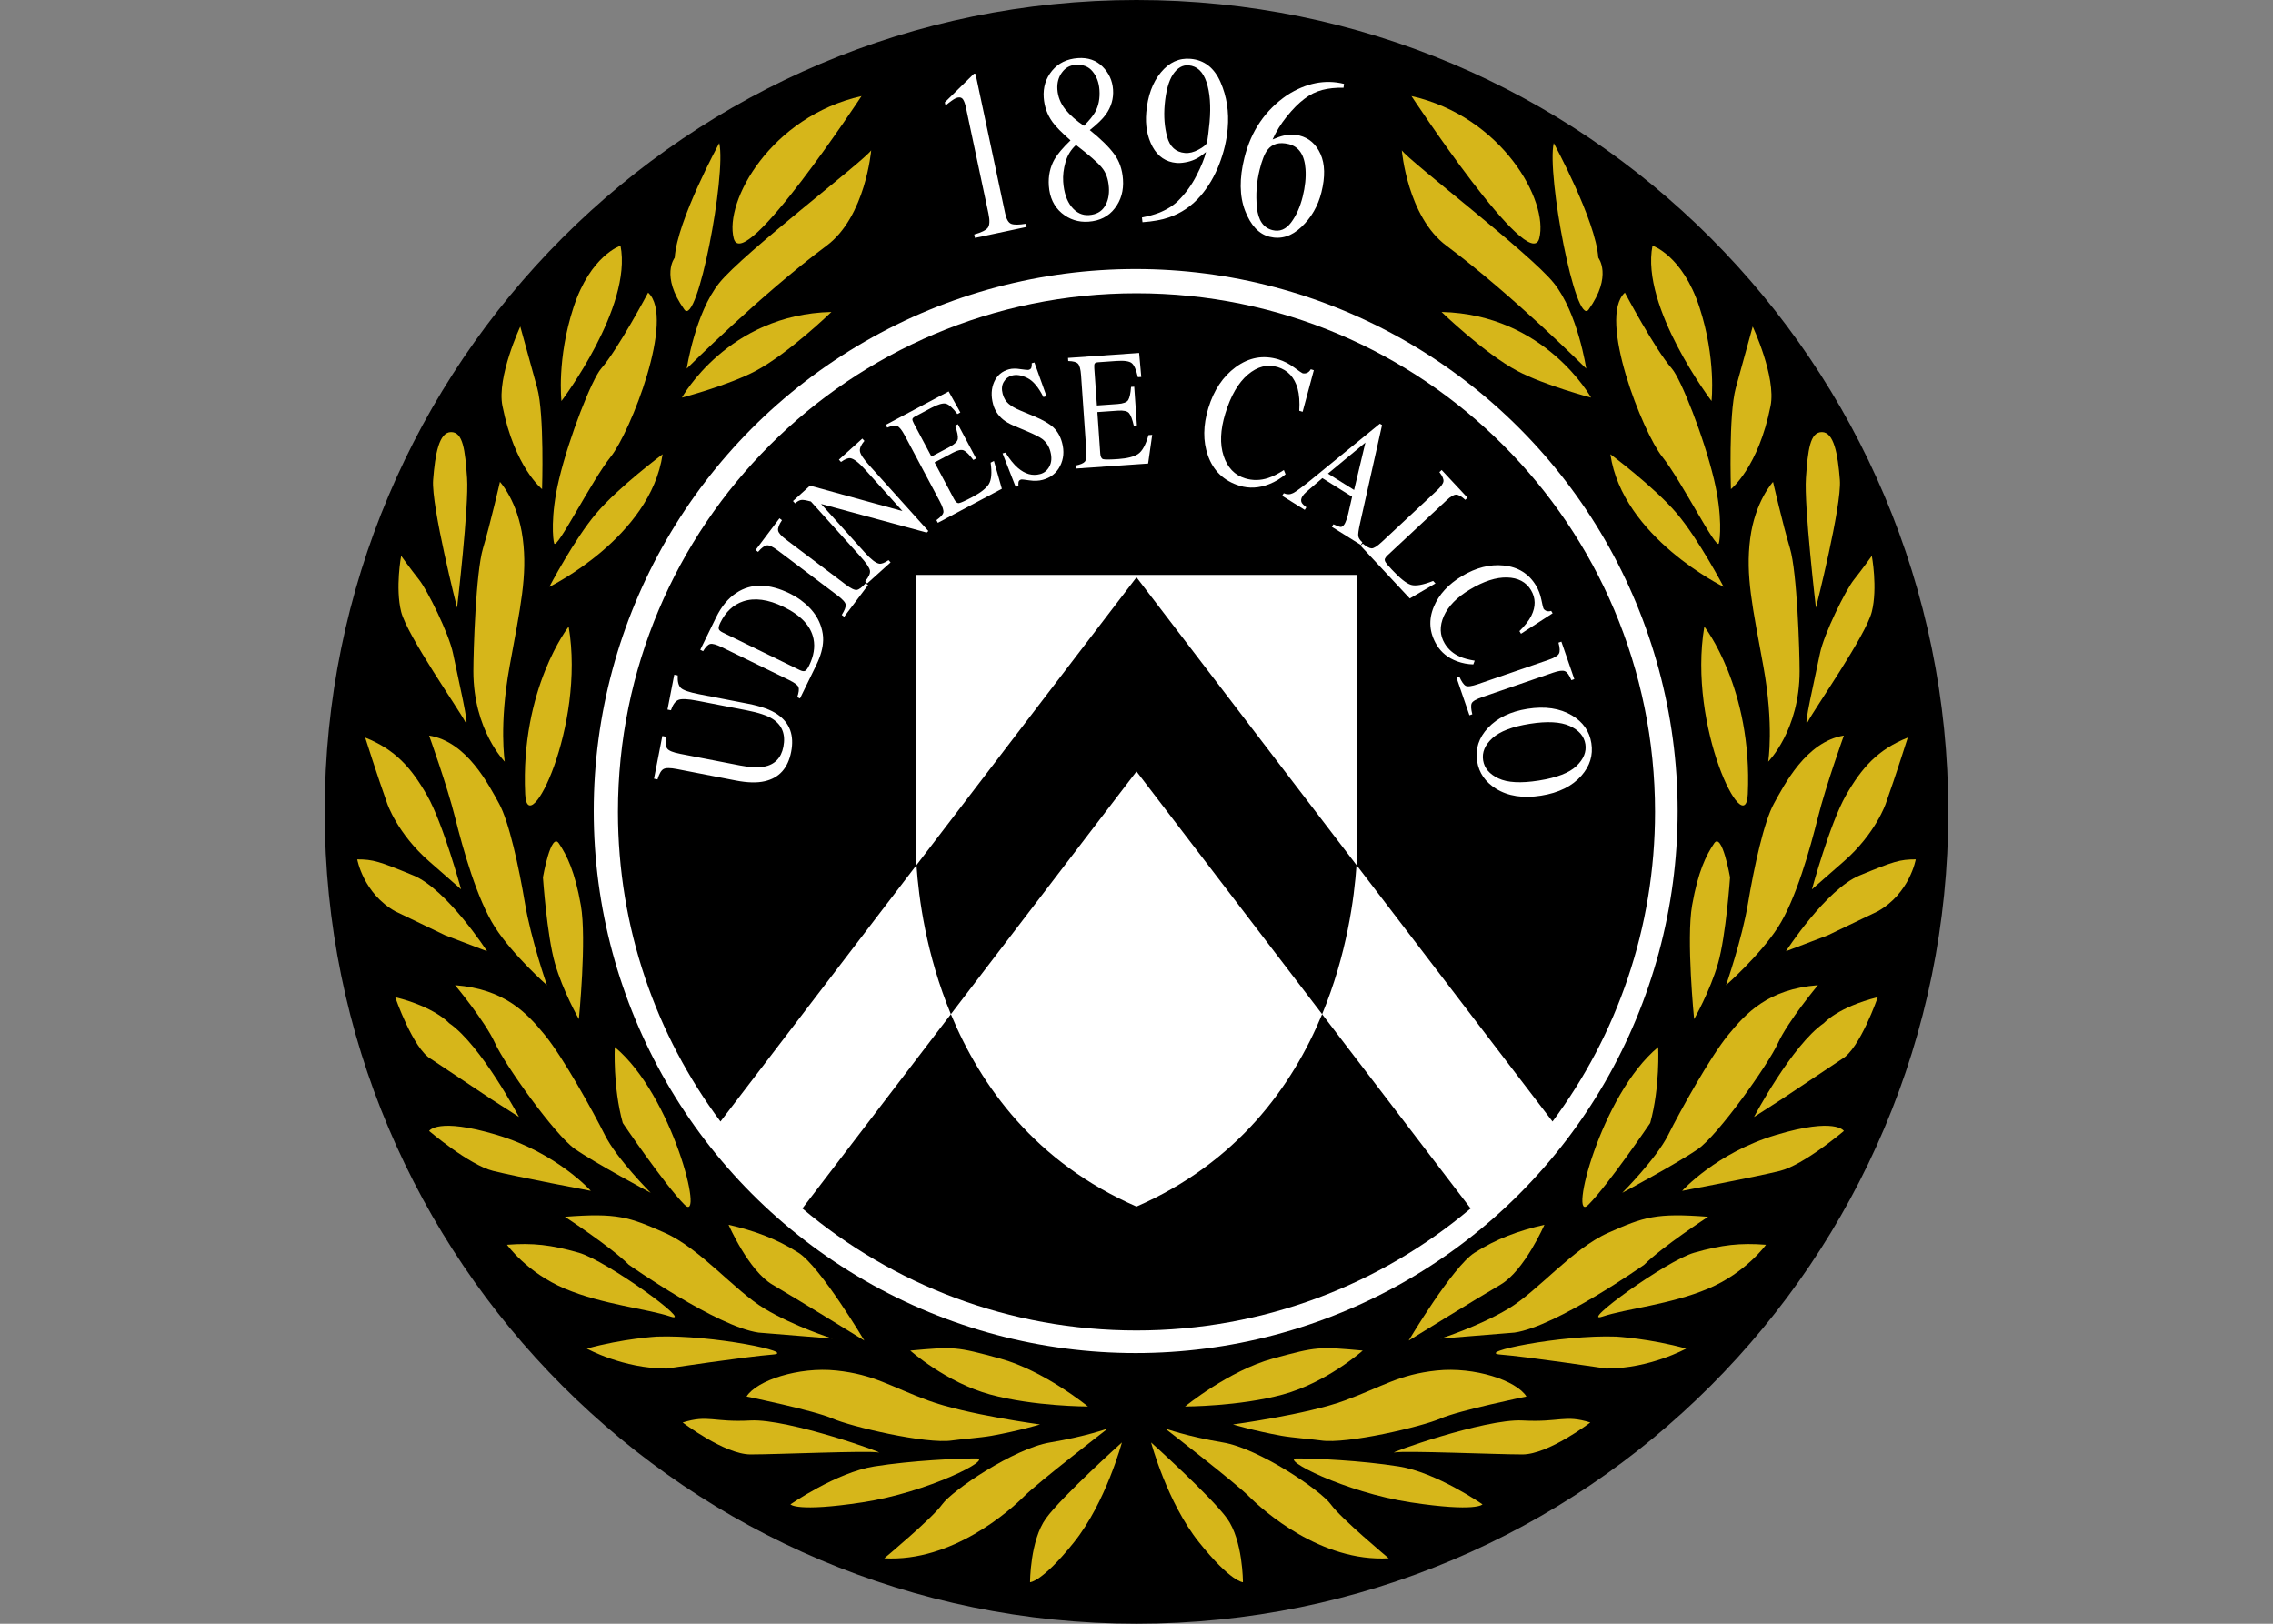 <?xml version="1.0" encoding="UTF-8" standalone="no"?>
<!-- Created with Inkscape (http://www.inkscape.org/) -->

<svg
   xmlns:dc="http://purl.org/dc/elements/1.1/"
   xmlns:cc="http://creativecommons.org/ns#"
   xmlns:rdf="http://www.w3.org/1999/02/22-rdf-syntax-ns#"
   xmlns:svg="http://www.w3.org/2000/svg"
   xmlns="http://www.w3.org/2000/svg"
   version="1.0"
   width="280"
   height="200"
   viewBox="0 0 280 200"
   id="Ebene_1"
   xml:space="preserve"><rect x="0" y="0" width="280" height="200" fill="#808080" stroke="none"/><defs
     id="defs169" /><path
     d="M 140,0 C 195.229,0 240,44.77 240,99.999 240,155.228 195.229,200 140,200 84.77,200 40,155.228 40,99.999 40,44.77 84.77,0 140,0 z"
     id="path3" /><circle
     cx="283.001"
     cy="283"
     r="189.131"
     transform="matrix(0.353,0,0,0.353,40,0)"
     id="circle5"
     style="fill:#ffffff" /><path
     d="m 167.102,106.557 24.147,31.581 c 7.934,-10.644 12.63,-23.843 12.63,-38.139 0,-35.281 -28.598,-63.878 -63.878,-63.878 -35.283,0 -63.881,28.598 -63.881,63.878 0,14.296 4.697,27.495 12.631,38.139 l 24.146,-31.581 c 0.274,4.07 1.202,11.036 4.239,18.364 l -18.296,23.927 c 11.117,9.377 25.477,15.032 41.161,15.032 15.683,0 30.042,-5.655 41.159,-15.032 l -18.296,-23.927 c 3.036,-7.328 3.964,-14.294 4.238,-18.364 z"
     id="path7" /><path
     d="m 90.384,29.362 c -1.188,-4.595 4.599,-15.011 15.742,-17.524 0,0 -14.551,22.123 -15.742,17.524 z"
     id="path9"
     style="fill:#d6b61a" /><path
     d="m 84.3,38.127 c 1.596,2.233 5.193,-16.634 4.3,-20.502 0,0 -5.193,9.523 -5.488,14.119 0,0 -1.785,2.217 1.189,6.383 z"
     id="path11"
     style="fill:#d6b61a" /><path
     d="m 84.598,45.4 c 0,0 1.027,-6.843 4.002,-10.547 2.975,-3.704 17.823,-15.011 18.718,-16.335 0,0 -0.69,8.163 -5.49,11.74 C 93.658,36.342 84.598,45.4 84.598,45.4 z"
     id="path13"
     style="fill:#d6b61a" /><path
     d="m 84.004,48.972 c 0,0 5.653,-10.251 18.416,-10.549 0,0 -5.272,5.11 -9.357,7.276 -3.321,1.76 -9.06,3.274 -9.06,3.274 z"
     id="path15"
     style="fill:#d6b61a" /><path
     d="m 68.261,66.929 c 0.299,0.893 4.599,-7.705 6.981,-10.681 2.378,-2.975 8.004,-17.095 4.595,-20.205 0,0 -3.704,6.977 -5.787,9.357 -1.121,1.283 -3.929,8.364 -5.192,13.659 -1.083,4.547 -0.733,7.458 -0.597,7.87 z"
     id="path17"
     style="fill:#d6b61a" /><path
     d="m 67.667,72.286 c 0,0 12.469,-6.086 13.955,-16.336 0,0 -5.404,4.024 -8.168,7.276 -2.715,3.194 -5.787,9.061 -5.787,9.061 z"
     id="path19"
     style="fill:#d6b61a" /><path
     d="m 64.692,97.814 c 0.272,5.953 7.44,-8.302 5.357,-20.635 0,0 -5.953,7.572 -5.357,20.635 z"
     id="path21"
     style="fill:#d6b61a" /><path
     d="m 62.177,93.812 c 0,0 -0.728,-4.463 0.596,-11.737 1.323,-7.277 2.217,-11.143 1.621,-15.74 -0.594,-4.598 -2.812,-6.977 -2.812,-6.977 0,0 -1.19,5.193 -2.083,8.166 -0.892,2.975 -1.19,12.766 -1.19,15.145 0,7.276 3.868,11.144 3.868,11.144 z"
     id="path23"
     style="fill:#d6b61a" /><path
     d="m 69.162,49.392 c 0,0 8.765,-11.561 7.273,-19.132 0,0 -3.693,1.193 -5.782,7.571 -2.089,6.379 -1.492,11.561 -1.492,11.561 z"
     id="path25"
     style="fill:#d6b61a" /><path
     d="m 66.772,60.247 c 0,0 0.299,-9.175 -0.597,-12.458 -0.894,-3.281 -2.087,-7.571 -2.087,-7.571 0,0 -2.903,6.209 -2.2,9.771 1.492,7.572 4.884,10.259 4.884,10.259 z"
     id="path27"
     style="fill:#d6b61a" /><path
     d="m 56.302,74.863 c 0,0 1.475,-12.543 1.231,-15.986 -0.246,-3.446 -0.493,-5.657 -1.969,-5.657 -1.477,0 -1.969,2.704 -2.212,5.903 -0.246,3.196 2.95,15.739 2.95,15.739 z"
     id="path29"
     style="fill:#d6b61a" /><path
     d="m 57.288,88.882 c 0.735,1.475 -0.985,-5.903 -1.477,-8.364 -0.492,-2.459 -3.196,-7.87 -4.181,-9.098 -0.984,-1.23 -2.215,-2.953 -2.215,-2.953 0,0 -0.736,3.935 0,6.888 0.739,2.95 7.134,12.05 7.873,13.527 z"
     id="path31"
     style="fill:#d6b61a" /><path
     d="m 71.304,125.528 c 0,0 0.984,-9.839 0.246,-14.019 -0.735,-4.182 -1.72,-6.149 -2.704,-7.624 -0.984,-1.475 -1.967,4.182 -1.967,4.182 0,0 0.49,7.131 1.475,10.575 0.984,3.442 2.951,6.886 2.951,6.886 z"
     id="path33"
     style="fill:#d6b61a" /><path
     d="m 67.369,121.347 c 0,0 -1.966,-5.659 -2.704,-10.087 -0.739,-4.426 -1.967,-10.081 -3.198,-12.296 -1.23,-2.212 -3.934,-7.623 -8.608,-8.362 0,0 2.212,6.15 3.196,10.085 0.984,3.934 2.705,10.085 4.919,13.527 2.212,3.443 6.393,7.133 6.393,7.133 z"
     id="path35"
     style="fill:#d6b61a" /><path
     d="m 59.992,117.166 c 0,0 -4.919,-7.624 -9.1,-9.347 -4.181,-1.723 -4.918,-1.965 -6.885,-1.965 0,0 0.738,4.18 4.673,6.393 l 6.147,2.951 5.165,1.969 z"
     id="path37"
     style="fill:#d6b61a" /><path
     d="m 56.795,109.541 c 0,0 -2.214,-8.116 -4.181,-11.561 -1.969,-3.442 -3.935,-5.655 -7.624,-7.131 0,0 1.475,4.673 2.705,8.115 0,0 1.231,3.688 5.165,7.131 l 3.935,3.446 z"
     id="path39"
     style="fill:#d6b61a" /><path
     d="m 80.158,146.923 c 0,0 -4.181,-4.18 -5.654,-7.131 -1.476,-2.952 -5.165,-9.593 -7.38,-12.296 -2.212,-2.708 -4.919,-5.657 -11.067,-6.149 0,0 3.689,4.426 4.919,7.131 1.228,2.706 7.377,11.314 9.839,13.036 2.458,1.723 9.343,5.409 9.343,5.409 z"
     id="path41"
     style="fill:#d6b61a" /><path
     d="m 84.339,148.401 c 2.461,2.459 -1.474,-13.527 -8.608,-19.43 0,0 -0.246,4.919 0.984,9.346 0,0 5.165,7.624 7.623,10.085 z"
     id="path43"
     style="fill:#d6b61a" /><path
     d="m 72.781,146.68 c 0,0 -4.181,-4.674 -11.558,-6.887 -7.38,-2.215 -8.362,-0.492 -8.362,-0.492 0,0 4.917,4.18 7.87,4.919 2.951,0.736 12.051,2.459 12.051,2.459 z"
     id="path45"
     style="fill:#d6b61a" /><path
     d="m 63.927,137.578 c 0,0 -4.674,-8.854 -8.608,-11.559 0,0 -1.723,-1.969 -6.64,-3.196 0,0 2.212,6.393 4.428,7.624 l 7.377,4.918 3.443,2.213 z"
     id="path47"
     style="fill:#d6b61a" /><path
     d="m 102.54,164.878 c 0,0 -4.674,-1.475 -8.362,-3.688 -3.689,-2.215 -7.87,-7.38 -12.297,-9.346 -4.427,-1.97 -5.904,-2.462 -12.297,-1.97 0,0 5.658,3.69 7.87,5.905 0,0 10.822,7.624 15.985,8.362 l 9.101,0.738 z"
     id="path49"
     style="fill:#d6b61a" /><path
     d="m 106.475,165.124 c 0,0 -5.412,-9.1 -8.116,-10.822 -2.704,-1.72 -5.411,-2.705 -8.609,-3.443 0,0 2.461,5.659 5.412,7.379 2.951,1.721 11.313,6.886 11.313,6.886 z"
     id="path51"
     style="fill:#d6b61a" /><path
     d="m 95.163,166.846 c 3.196,-0.244 -7.377,-2.459 -14.266,-2.213 0,0 -4.181,0.246 -8.608,1.477 0,0 4.427,2.459 9.839,2.459 0,0 9.838,-1.479 13.035,-1.723 z"
     id="path53"
     style="fill:#d6b61a" /><path
     d="m 82.619,162.172 c 2.95,0.983 -7.87,-6.885 -11.315,-7.87 -3.442,-0.982 -5.655,-1.228 -8.855,-0.982 0,0 2.461,3.442 7.134,5.41 4.674,1.968 10.082,2.46 13.036,3.442 z"
     id="path55"
     style="fill:#d6b61a" /><path
     d="m 134.022,173.241 c 0,0 -5.411,-4.428 -10.823,-5.903 -5.411,-1.475 -5.654,-1.475 -11.066,-0.982 0,0 4.427,3.934 9.838,5.408 5.41,1.477 12.051,1.477 12.051,1.477 z"
     id="path57"
     style="fill:#d6b61a" /><path
     d="m 128.118,175.453 c 0,0 -9.1,-1.228 -13.774,-2.951 -4.673,-1.719 -6.639,-3.196 -11.313,-3.69 -4.673,-0.492 -9.838,1.231 -11.066,3.199 0,0 8.361,1.723 10.574,2.706 2.215,0.982 11.558,3.197 14.758,2.705 0.867,-0.134 3.54,-0.341 4.819,-0.57 3.433,-0.616 6.001,-1.399 6.001,-1.399 z"
     id="path59"
     style="fill:#d6b61a" /><path
     d="m 108.197,178.899 c 1.229,0.244 -11.068,-4.182 -15.739,-3.936 -4.673,0.246 -5.166,-0.738 -8.365,0.246 0,0 5.165,3.934 8.365,3.934 3.197,3.6e-4 14.509,-0.492 15.739,-0.244 z"
     id="path61"
     style="fill:#d6b61a" /><path
     d="m 120.248,179.635 c 2.215,0 -5.904,4.18 -14.02,5.41 -8.115,1.231 -8.854,0.248 -8.854,0.248 0,0 5.657,-3.936 10.331,-4.674 4.673,-0.739 10.328,-0.983 12.543,-0.983 z"
     id="path63"
     style="fill:#d6b61a" /><path
     d="m 136.48,175.946 c 0,0 -8.608,6.642 -10.328,8.362 -1.723,1.723 -8.855,8.116 -17.217,7.626 0,0 5.901,-4.918 7.131,-6.641 1.23,-1.721 8.854,-6.887 13.282,-7.624 4.427,-0.74 7.131,-1.723 7.131,-1.723 z"
     id="path65"
     style="fill:#d6b61a" /><path
     d="m 138.202,177.669 c 0,0 -1.969,7.376 -5.904,12.296 -3.934,4.919 -5.409,4.919 -5.409,4.919 0,0 0,-5.165 1.966,-7.869 1.969,-2.708 9.346,-9.347 9.346,-9.347 z"
     id="path67"
     style="fill:#d6b61a" /><path
     d="m 189.612,29.362 c 1.19,-4.595 -4.596,-15.011 -15.74,-17.524 0,0 14.55,22.123 15.74,17.524 z"
     id="path69"
     style="fill:#d6b61a" /><path
     d="m 195.697,38.127 c -1.593,2.233 -5.193,-16.634 -4.297,-20.502 0,0 5.189,9.523 5.487,14.119 0,0 1.786,2.217 -1.19,6.383 z"
     id="path71"
     style="fill:#d6b61a" /><path
     d="m 195.401,45.4 c 0,0 -1.025,-6.843 -4.002,-10.547 -2.978,-3.704 -17.826,-15.011 -18.718,-16.335 0,0 0.688,8.163 5.491,11.74 8.167,6.085 17.229,15.143 17.229,15.143 z"
     id="path73"
     style="fill:#d6b61a" /><path
     d="m 195.995,48.972 c 0,0 -5.652,-10.251 -18.418,-10.549 0,0 5.274,5.11 9.359,7.276 3.32,1.76 9.059,3.274 9.059,3.274 z"
     id="path75"
     style="fill:#d6b61a" /><path
     d="m 211.736,66.929 c -0.295,0.893 -4.596,-7.705 -6.978,-10.681 -2.379,-2.975 -8.002,-17.095 -4.596,-20.205 0,0 3.704,6.977 5.788,9.357 1.119,1.283 3.929,8.364 5.193,13.659 1.083,4.547 0.732,7.458 0.594,7.87 z"
     id="path77"
     style="fill:#d6b61a" /><path
     d="m 212.333,72.286 c 0,0 -12.469,-6.086 -13.957,-16.336 0,0 5.404,4.024 8.17,7.276 2.713,3.194 5.786,9.061 5.786,9.061 z"
     id="path79"
     style="fill:#d6b61a" /><path
     d="m 215.307,97.814 c -0.27,5.953 -7.44,-8.302 -5.355,-20.635 0,0 5.951,7.572 5.355,20.635 z"
     id="path81"
     style="fill:#d6b61a" /><path
     d="m 217.82,93.812 c 0,0 0.731,-4.463 -0.594,-11.737 -1.324,-7.277 -2.218,-11.143 -1.623,-15.74 0.596,-4.598 2.813,-6.977 2.813,-6.977 0,0 1.19,5.193 2.083,8.166 0.894,2.975 1.189,12.766 1.189,15.145 3.5e-4,7.276 -3.868,11.144 -3.868,11.144 z"
     id="path83"
     style="fill:#d6b61a" /><path
     d="m 210.839,49.392 c 0,0 -8.766,-11.561 -7.274,-19.132 0,0 3.694,1.193 5.783,7.571 2.086,6.379 1.49,11.561 1.49,11.561 z"
     id="path85"
     style="fill:#d6b61a" /><path
     d="m 213.228,60.247 c 0,0 -0.302,-9.175 0.597,-12.458 0.894,-3.281 2.086,-7.571 2.086,-7.571 0,0 2.902,6.209 2.201,9.771 -1.492,7.572 -4.884,10.259 -4.884,10.259 z"
     id="path87"
     style="fill:#d6b61a" /><path
     d="m 223.698,74.863 c 0,0 -1.477,-12.543 -1.231,-15.986 0.246,-3.446 0.492,-5.657 1.969,-5.657 1.473,0 1.965,2.704 2.211,5.903 0.246,3.196 -2.949,15.739 -2.949,15.739 z"
     id="path89"
     style="fill:#d6b61a" /><path
     d="m 222.712,88.882 c -0.738,1.475 0.986,-5.903 1.477,-8.364 0.492,-2.459 3.196,-7.87 4.18,-9.098 0.982,-1.23 2.213,-2.953 2.213,-2.953 0,0 0.738,3.935 0,6.888 -0.74,2.95 -7.133,12.05 -7.87,13.527 z"
     id="path91"
     style="fill:#d6b61a" /><path
     d="m 208.693,125.528 c 0,0 -0.982,-9.839 -0.248,-14.019 0.739,-4.182 1.723,-6.149 2.708,-7.624 0.982,-1.475 1.966,4.182 1.966,4.182 0,0 -0.492,7.131 -1.474,10.575 -0.983,3.442 -2.952,6.886 -2.952,6.886 z"
     id="path93"
     style="fill:#d6b61a" /><path
     d="m 212.628,121.347 c 0,0 1.969,-5.659 2.706,-10.087 0.74,-4.426 1.967,-10.081 3.198,-12.296 1.229,-2.212 3.935,-7.623 8.608,-8.362 0,0 -2.213,6.15 -3.196,10.085 -0.986,3.934 -2.708,10.085 -4.92,13.527 -2.214,3.443 -6.396,7.133 -6.396,7.133 z"
     id="path95"
     style="fill:#d6b61a" /><path
     d="m 220.008,117.166 c 0,0 4.919,-7.624 9.1,-9.347 4.182,-1.723 4.918,-1.965 6.886,-1.965 0,0 -0.737,4.18 -4.673,6.393 l -6.149,2.951 -5.164,1.969 z"
     id="path97"
     style="fill:#d6b61a" /><path
     d="m 223.206,109.541 c 0,0 2.215,-8.116 4.18,-11.561 1.966,-3.442 3.935,-5.655 7.623,-7.131 0,0 -1.474,4.673 -2.703,8.115 0,0 -1.231,3.688 -5.165,7.131 l -3.934,3.446 z"
     id="path99"
     style="fill:#d6b61a" /><path
     d="m 199.838,146.923 c 0,0 4.182,-4.18 5.659,-7.131 1.477,-2.952 5.165,-9.593 7.378,-12.296 2.213,-2.708 4.918,-5.657 11.069,-6.149 0,0 -3.688,4.426 -4.92,7.131 -1.231,2.706 -7.378,11.314 -9.839,13.036 -2.459,1.723 -9.347,5.409 -9.347,5.409 z"
     id="path101"
     style="fill:#d6b61a" /><path
     d="m 195.658,148.401 c -2.459,2.459 1.477,-13.527 8.608,-19.43 0,0 0.246,4.919 -0.982,9.346 0,0 -5.165,7.624 -7.626,10.085 z"
     id="path103"
     style="fill:#d6b61a" /><path
     d="m 207.218,146.68 c 0,0 4.182,-4.674 11.559,-6.887 7.378,-2.215 8.364,-0.492 8.364,-0.492 0,0 -4.919,4.18 -7.87,4.919 -2.951,0.736 -12.052,2.459 -12.052,2.459 z"
     id="path105"
     style="fill:#d6b61a" /><path
     d="m 216.073,137.578 c 0,0 4.673,-8.854 8.607,-11.559 0,0 1.719,-1.969 6.639,-3.196 0,0 -2.213,6.393 -4.428,7.624 l -7.377,4.918 -3.442,2.213 z"
     id="path107"
     style="fill:#d6b61a" /><path
     d="m 177.46,164.878 c 0,0 4.674,-1.475 8.362,-3.688 3.688,-2.215 7.87,-7.38 12.296,-9.346 4.426,-1.97 5.901,-2.462 12.298,-1.97 0,0 -5.659,3.69 -7.872,5.905 0,0 -10.82,7.624 -15.984,8.362 l -9.1,0.738 z"
     id="path109"
     style="fill:#d6b61a" /><path
     d="m 173.523,165.124 c 0,0 5.411,-9.1 8.119,-10.822 2.703,-1.72 5.408,-2.705 8.608,-3.443 0,0 -2.462,5.659 -5.413,7.379 -2.951,1.721 -11.314,6.886 -11.314,6.886 z"
     id="path111"
     style="fill:#d6b61a" /><path
     d="m 184.837,166.846 c -3.195,-0.244 7.379,-2.459 14.267,-2.213 0,0 4.18,0.246 8.607,1.477 0,0 -4.428,2.459 -9.839,2.459 0,0 -9.837,-1.479 -13.036,-1.723 z"
     id="path113"
     style="fill:#d6b61a" /><path
     d="m 197.381,162.172 c -2.951,0.983 7.87,-6.885 11.313,-7.87 3.442,-0.982 5.657,-1.228 8.854,-0.982 0,0 -2.459,3.442 -7.131,5.41 -4.673,1.968 -10.085,2.46 -13.035,3.442 z"
     id="path115"
     style="fill:#d6b61a" /><path
     d="m 145.978,173.241 c 0,0 5.411,-4.428 10.82,-5.903 5.411,-1.475 5.658,-1.475 11.069,-0.982 0,0 -4.428,3.934 -9.837,5.408 -5.413,1.477 -12.052,1.477 -12.052,1.477 z"
     id="path117"
     style="fill:#d6b61a" /><path
     d="m 151.881,175.453 c 0,0 9.1,-1.228 13.772,-2.951 4.674,-1.719 6.642,-3.196 11.316,-3.69 4.673,-0.492 9.839,1.231 11.066,3.199 0,0 -8.364,1.723 -10.575,2.706 -2.214,0.982 -11.562,3.197 -14.759,2.705 -0.87,-0.134 -3.539,-0.341 -4.819,-0.57 -3.431,-0.616 -6.001,-1.399 -6.001,-1.399 z"
     id="path119"
     style="fill:#d6b61a" /><path
     d="m 171.803,178.899 c -1.231,0.244 11.067,-4.182 15.739,-3.936 4.674,0.246 5.165,-0.738 8.362,0.246 0,0 -5.162,3.934 -8.362,3.934 -3.196,3.6e-4 -14.509,-0.492 -15.739,-0.244 z"
     id="path121"
     style="fill:#d6b61a" /><path
     d="m 159.751,179.635 c -2.214,0 5.901,4.18 14.019,5.41 8.116,1.231 8.852,0.248 8.852,0.248 0,0 -5.653,-3.936 -10.328,-4.674 -4.673,-0.739 -10.331,-0.983 -12.544,-0.983 z"
     id="path123"
     style="fill:#d6b61a" /><path
     d="m 143.52,175.946 c 0,0 8.605,6.642 10.328,8.362 1.723,1.723 8.854,8.116 17.216,7.626 0,0 -5.902,-4.918 -7.131,-6.641 -1.231,-1.721 -8.854,-6.887 -13.281,-7.624 -4.428,-0.74 -7.131,-1.723 -7.131,-1.723 z"
     id="path125"
     style="fill:#d6b61a" /><path
     d="m 141.798,177.669 c 0,0 1.966,7.376 5.903,12.296 3.936,4.919 5.408,4.919 5.408,4.919 0,0 0,-5.165 -1.966,-7.869 -1.969,-2.708 -9.346,-9.347 -9.346,-9.347 z"
     id="path127"
     style="fill:#d6b61a" /><path
     d="m 95.787,87.995 c -0.821,-0.567 -2.032,-1.005 -3.631,-1.315 l -6.031,-1.173 C 84.912,85.271 84.159,85.012 83.867,84.732 83.573,84.441 83.445,83.929 83.487,83.19 l -0.43,-0.085 -0.833,4.293 0.427,0.082 c 0.216,-0.659 0.51,-1.078 0.88,-1.258 0.363,-0.179 1.176,-0.147 2.434,0.099 l 6.033,1.171 c 1.479,0.288 2.543,0.646 3.196,1.073 1.166,0.766 1.601,1.904 1.307,3.418 -0.269,1.382 -1.069,2.202 -2.404,2.456 -0.731,0.135 -1.703,0.082 -2.918,-0.154 l -7.411,-1.44 c -0.852,-0.166 -1.375,-0.377 -1.569,-0.633 -0.199,-0.259 -0.261,-0.751 -0.182,-1.474 l -0.429,-0.085 -1.025,5.259 0.431,0.085 c 0.206,-0.686 0.447,-1.109 0.728,-1.267 0.276,-0.167 0.836,-0.167 1.681,-0.002 l 7.241,1.407 c 1.435,0.278 2.625,0.309 3.577,0.085 1.77,-0.408 2.849,-1.614 3.239,-3.617 0.396,-2.026 -0.164,-3.561 -1.675,-4.608 z"
     id="path129"
     style="fill:#ffffff" /><path
     d="m 99.714,74.848 c -0.686,-0.711 -1.492,-1.292 -2.417,-1.742 -2.567,-1.252 -4.76,-1.282 -6.58,-0.084 -1.009,0.66 -1.844,1.668 -2.503,3.015 l -1.952,4.001 0.346,0.17 c 0.316,-0.528 0.609,-0.823 0.882,-0.89 0.272,-0.064 0.744,0.068 1.423,0.398 l 8.258,4.028 c 0.7,0.342 1.098,0.639 1.193,0.889 0.09,0.246 0.037,0.66 -0.154,1.235 l 0.336,0.162 2.013,-4.124 c 0.54,-1.109 0.821,-2.125 0.841,-3.057 0.015,-0.507 -0.066,-1.041 -0.239,-1.606 C 100.884,76.352 100.4,75.554 99.714,74.848 z m -0.04,7.119 c -0.182,0.374 -0.348,0.594 -0.505,0.669 -0.154,0.07 -0.381,0.03 -0.684,-0.117 L 89.05,77.916 c -0.308,-0.149 -0.48,-0.305 -0.515,-0.465 -0.03,-0.167 0.035,-0.416 0.197,-0.749 0.654,-1.34 1.59,-2.215 2.806,-2.627 1.424,-0.477 3.087,-0.254 4.991,0.676 2.134,1.039 3.361,2.349 3.682,3.93 0.209,1.031 0.03,2.125 -0.536,3.286 z"
     id="path131"
     style="fill:#ffffff" /><path
     d="m 105.55,72.663 c -0.273,0.042 -0.73,-0.179 -1.369,-0.66 L 96.843,66.474 c -0.607,-0.458 -0.938,-0.83 -0.989,-1.119 -0.057,-0.293 0.099,-0.718 0.472,-1.28 l -0.306,-0.231 -2.943,3.906 0.306,0.231 c 0.437,-0.516 0.806,-0.783 1.101,-0.809 0.293,-0.03 0.74,0.185 1.346,0.642 l 7.338,5.531 c 0.64,0.48 0.978,0.86 1.012,1.135 0.032,0.274 -0.132,0.694 -0.487,1.267 l 0.298,0.224 2.943,-3.902 -0.298,-0.226 c -0.452,0.502 -0.815,0.776 -1.087,0.82 z"
     id="path133"
     style="fill:#ffffff" /><path
     d="m 108.3,69.431 c -0.426,-0.079 -1.017,-0.539 -1.772,-1.377 l -5.384,-5.98 13.01,3.525 0.208,-0.189 -7.273,-8.079 c -0.726,-0.805 -1.111,-1.39 -1.158,-1.755 -0.045,-0.365 0.137,-0.788 0.551,-1.27 l -0.256,-0.283 -2.883,2.595 0.256,0.287 c 0.497,-0.358 0.884,-0.512 1.166,-0.467 0.427,0.076 1.024,0.534 1.785,1.379 l 4.621,5.135 -11.385,-3.132 -2.103,1.898 0.256,0.283 c 0.26,-0.217 0.482,-0.349 0.664,-0.396 0.181,-0.054 0.482,-0.03 0.899,0.073 l 0.391,0.097 6.095,6.766 c 0.728,0.81 1.123,1.392 1.181,1.747 0.054,0.348 -0.144,0.785 -0.592,1.307 l 0.248,0.276 2.884,-2.597 -0.248,-0.276 c -0.497,0.338 -0.884,0.485 -1.16,0.435 z"
     id="path135"
     style="fill:#ffffff" /><path
     d="m 110.542,52.487 c 0.261,0.114 0.561,0.493 0.907,1.141 l 4.313,8.111 c 0.365,0.689 0.514,1.163 0.445,1.422 -0.07,0.248 -0.354,0.552 -0.853,0.907 l 0.176,0.331 7.887,-4.194 -0.977,-3.433 -0.405,0.217 c 0.176,1.238 0.102,2.117 -0.221,2.642 -0.331,0.517 -0.987,1.039 -1.976,1.564 -0.912,0.485 -1.476,0.743 -1.698,0.775 -0.214,0.033 -0.418,-0.134 -0.611,-0.497 l -2.4,-4.514 2.245,-1.192 c 0.617,-0.329 1.072,-0.424 1.364,-0.281 0.292,0.134 0.679,0.526 1.166,1.172 l 0.341,-0.181 -2.245,-4.221 -0.341,0.181 c 0.271,0.763 0.383,1.306 0.333,1.629 -0.047,0.323 -0.383,0.649 -1.004,0.98 l -2.245,1.193 -2.163,-4.069 c -0.126,-0.239 -0.189,-0.41 -0.184,-0.52 0.005,-0.117 0.114,-0.231 0.328,-0.345 l 1.979,-1.054 c 0.855,-0.453 1.469,-0.629 1.842,-0.523 0.376,0.107 0.838,0.529 1.39,1.273 l 0.371,-0.197 -1.442,-2.592 -7.751,4.121 0.179,0.339 c 0.567,-0.241 0.982,-0.3 1.248,-0.184 z"
     id="path137"
     style="fill:#ffffff" /><path
     d="m 124.323,45.478 c -0.883,0.235 -1.503,0.76 -1.859,1.572 -0.355,0.814 -0.397,1.723 -0.129,2.728 0.204,0.76 0.616,1.395 1.238,1.904 0.332,0.266 0.748,0.507 1.245,0.722 l 1.648,0.695 c 0.947,0.4 1.584,0.722 1.911,0.962 0.503,0.381 0.84,0.895 1.014,1.544 0.194,0.721 0.157,1.332 -0.108,1.834 -0.261,0.502 -0.646,0.823 -1.156,0.957 -0.94,0.254 -1.853,0 -2.734,-0.759 -0.507,-0.434 -1.014,-1.066 -1.524,-1.889 l -0.367,0.098 1.613,4.122 0.35,-0.095 c -0.022,-0.169 -0.019,-0.33 0.004,-0.492 0.03,-0.159 0.139,-0.266 0.326,-0.315 0.076,-0.021 0.414,0.015 1.014,0.104 0.602,0.09 1.151,0.068 1.643,-0.065 0.982,-0.263 1.692,-0.83 2.135,-1.7 0.445,-0.87 0.529,-1.829 0.248,-2.876 -0.208,-0.777 -0.567,-1.406 -1.073,-1.884 -0.51,-0.467 -1.296,-0.923 -2.355,-1.363 l -1.691,-0.705 c -0.633,-0.261 -1.124,-0.545 -1.473,-0.848 -0.345,-0.298 -0.587,-0.701 -0.726,-1.215 -0.152,-0.572 -0.11,-1.06 0.127,-1.464 0.238,-0.413 0.579,-0.678 1.014,-0.793 0.561,-0.152 1.195,-0.05 1.901,0.302 0.714,0.353 1.373,1.134 1.974,2.345 l 0.383,-0.104 -1.489,-4.154 -0.329,0.09 c 0.015,0.225 0,0.407 -0.047,0.543 -0.04,0.137 -0.158,0.231 -0.358,0.284 -0.072,0.019 -0.395,-0.013 -0.969,-0.094 -0.57,-0.093 -1.037,-0.087 -1.4,0.011 z"
     id="path139"
     style="fill:#ffffff" /><path
     d="m 131.593,44.468 c 0.617,0.01 1.019,0.124 1.213,0.34 0.192,0.208 0.314,0.679 0.366,1.41 l 0.641,9.165 c 0.054,0.777 -0.002,1.27 -0.171,1.479 -0.165,0.199 -0.547,0.36 -1.149,0.485 l 0.028,0.371 8.91,-0.622 0.504,-3.535 -0.458,0.032 c -0.343,1.203 -0.768,1.979 -1.277,2.324 -0.51,0.337 -1.323,0.547 -2.438,0.626 -1.032,0.072 -1.654,0.077 -1.867,0.017 -0.208,-0.059 -0.328,-0.293 -0.359,-0.7 l -0.355,-5.104 2.536,-0.176 c 0.696,-0.048 1.151,0.053 1.362,0.299 0.212,0.242 0.405,0.758 0.587,1.548 l 0.386,-0.027 -0.334,-4.77 -0.387,0.027 c -0.063,0.805 -0.18,1.347 -0.356,1.623 -0.174,0.273 -0.614,0.436 -1.315,0.485 l -2.535,0.179 -0.323,-4.598 c -0.017,-0.269 -0.005,-0.453 0.042,-0.549 0.053,-0.104 0.199,-0.166 0.439,-0.181 l 2.24,-0.157 c 0.964,-0.067 1.596,0.023 1.894,0.271 0.299,0.248 0.549,0.825 0.753,1.727 l 0.417,-0.03 -0.263,-2.953 -8.757,0.611 0.026,0.383 z"
     id="path141"
     style="fill:#ffffff" /><path
     d="m 148.852,50.245 c -0.655,2.148 -0.675,4.097 -0.061,5.851 0.665,1.899 1.967,3.145 3.909,3.739 1.182,0.361 2.401,0.293 3.66,-0.207 0.741,-0.295 1.406,-0.698 1.999,-1.207 l -0.207,-0.523 c -0.736,0.473 -1.38,0.8 -1.93,0.978 -0.96,0.318 -1.903,0.332 -2.839,0.047 -1.294,-0.395 -2.179,-1.319 -2.659,-2.779 -0.475,-1.462 -0.404,-3.199 0.214,-5.213 0.668,-2.19 1.596,-3.786 2.776,-4.793 1.185,-1 2.415,-1.309 3.676,-0.924 1.253,0.383 2.07,1.27 2.457,2.657 0.2,0.736 0.264,1.643 0.199,2.724 l 0.416,0.127 1.38,-5.123 -0.376,-0.114 c -0.137,0.23 -0.298,0.382 -0.488,0.453 -0.188,0.072 -0.366,0.081 -0.536,0.03 -0.081,-0.028 -0.431,-0.266 -1.045,-0.719 -0.614,-0.452 -1.248,-0.777 -1.899,-0.977 -1.876,-0.574 -3.639,-0.258 -5.288,0.95 -1.565,1.153 -2.686,2.829 -3.357,5.024 z"
     id="path143"
     style="fill:#ffffff" /><path
     d="m 159.27,60.744 c -0.36,0.181 -0.736,0.184 -1.129,0.01 l -0.197,0.316 2.778,1.736 0.199,-0.316 c -0.308,-0.239 -0.5,-0.431 -0.575,-0.572 -0.122,-0.233 -0.088,-0.5 0.097,-0.795 0.093,-0.149 0.251,-0.328 0.478,-0.535 0.232,-0.211 0.89,-0.775 1.97,-1.695 l 3.666,2.292 -0.47,2.049 c -0.068,0.291 -0.146,0.559 -0.236,0.805 -0.09,0.243 -0.161,0.41 -0.214,0.494 -0.161,0.256 -0.324,0.382 -0.485,0.377 -0.156,-0.012 -0.454,-0.124 -0.895,-0.332 l -0.195,0.315 3.565,2.228 0.195,-0.316 c -0.293,-0.263 -0.46,-0.514 -0.507,-0.758 -0.037,-0.243 0.036,-0.77 0.217,-1.578 l 2.713,-12.11 -0.272,-0.17 -8.291,6.769 c -1.245,1.014 -2.047,1.611 -2.412,1.787 z m 8.925,-6.231 -1.392,5.839 -3.224,-2.014 4.616,-3.825 z"
     id="path145"
     style="fill:#ffffff" /><path
     d="m 176.541,71.557 c -1.242,0.492 -2.145,0.656 -2.72,0.485 -0.573,-0.172 -1.36,-0.795 -2.36,-1.87 -0.258,-0.276 -0.431,-0.465 -0.523,-0.575 -0.087,-0.101 -0.164,-0.206 -0.234,-0.31 -0.119,-0.174 -0.153,-0.33 -0.105,-0.465 0.058,-0.135 0.173,-0.281 0.339,-0.436 l 7.258,-6.766 c 0.502,-0.471 0.899,-0.699 1.19,-0.692 0.295,0.01 0.665,0.226 1.109,0.641 l 0.282,-0.261 -3.188,-3.416 -0.28,0.261 c 0.38,0.485 0.545,0.87 0.5,1.156 -0.044,0.281 -0.332,0.671 -0.866,1.171 l -6.72,6.267 c -0.57,0.533 -0.99,0.798 -1.255,0.798 -0.259,-0.002 -0.627,-0.199 -1.099,-0.587 l -0.275,0.254 6.066,6.502 3.166,-1.851 -0.285,-0.306 z"
     id="path147"
     style="fill:#ffffff" /><path
     d="m 181.489,81.835 0.173,-0.459 c -0.759,-0.122 -1.369,-0.288 -1.828,-0.495 -0.807,-0.353 -1.435,-0.897 -1.874,-1.63 -0.609,-1.014 -0.643,-2.135 -0.105,-3.363 0.549,-1.229 1.613,-2.317 3.195,-3.264 1.715,-1.035 3.254,-1.53 4.61,-1.492 1.358,0.042 2.335,0.559 2.932,1.551 0.592,0.982 0.603,2.038 0.044,3.164 -0.302,0.597 -0.79,1.225 -1.465,1.889 l 0.193,0.325 3.897,-2.521 -0.178,-0.299 c -0.224,0.072 -0.416,0.075 -0.582,0.01 -0.164,-0.064 -0.285,-0.162 -0.366,-0.295 -0.039,-0.065 -0.125,-0.426 -0.258,-1.079 -0.134,-0.654 -0.356,-1.235 -0.663,-1.747 -0.884,-1.472 -2.217,-2.297 -3.994,-2.476 -1.694,-0.169 -3.402,0.266 -5.125,1.3 -1.683,1.012 -2.839,2.267 -3.468,3.769 -0.678,1.625 -0.558,3.199 0.356,4.72 0.556,0.925 1.389,1.596 2.498,2.008 0.656,0.239 1.324,0.367 2.007,0.383 z"
     id="path149"
     style="fill:#ffffff" /><path
     d="m 182.605,85.853 8.689,-2.99 c 0.717,-0.248 1.211,-0.313 1.479,-0.194 0.275,0.117 0.542,0.485 0.797,1.109 l 0.363,-0.127 -1.592,-4.62 -0.361,0.124 c 0.18,0.648 0.2,1.104 0.052,1.363 -0.139,0.259 -0.566,0.512 -1.285,0.76 l -8.688,2.99 c -0.757,0.261 -1.258,0.328 -1.509,0.204 -0.243,-0.127 -0.502,-0.5 -0.777,-1.114 l -0.353,0.119 1.59,4.624 0.353,-0.122 c -0.163,-0.653 -0.184,-1.105 -0.073,-1.357 0.12,-0.251 0.56,-0.507 1.314,-0.768 z"
     id="path151"
     style="fill:#ffffff" /><path
     d="m 196.034,91.537 c -0.232,-1.467 -1.026,-2.605 -2.389,-3.42 -1.489,-0.884 -3.32,-1.156 -5.498,-0.81 -2.072,0.328 -3.69,1.108 -4.847,2.344 -1.136,1.213 -1.582,2.585 -1.339,4.117 0.225,1.429 1.004,2.555 2.33,3.381 1.487,0.92 3.337,1.203 5.548,0.852 2.177,-0.345 3.836,-1.165 4.972,-2.46 1.049,-1.195 1.455,-2.53 1.223,-4.002 z m -1.831,2.807 c -0.88,0.848 -2.431,1.447 -4.657,1.8 -2.2,0.348 -3.853,0.259 -4.964,-0.269 -1.105,-0.522 -1.733,-1.263 -1.884,-2.224 -0.158,-0.983 0.224,-1.892 1.138,-2.73 0.922,-0.837 2.455,-1.427 4.602,-1.768 2.152,-0.339 3.792,-0.253 4.921,0.259 1.138,0.517 1.784,1.265 1.938,2.242 0.149,0.948 -0.215,1.843 -1.095,2.69 z"
     id="path153"
     style="fill:#ffffff" /><path
     d="m 117.253,12.397 c 0.287,-0.21 0.528,-0.333 0.722,-0.376 0.3,-0.065 0.522,0.013 0.66,0.229 0.142,0.213 0.259,0.549 0.356,0.999 L 121.764,26.3 c 0.179,0.845 0.157,1.424 -0.067,1.737 -0.223,0.313 -0.785,0.594 -1.683,0.842 l 0.09,0.423 6.359,-1.35 -0.085,-0.396 c -0.849,0.142 -1.448,0.147 -1.799,0.016 -0.348,-0.132 -0.601,-0.559 -0.755,-1.283 l -3.607,-16.968 c -0.018,-0.084 -0.033,-0.136 -0.042,-0.154 -0.007,-0.027 -0.029,-0.062 -0.07,-0.102 l -0.135,0.028 -3.579,3.514 0.084,0.395 c 0.239,-0.209 0.498,-0.41 0.778,-0.607 z"
     id="path155"
     style="fill:#ffffff" /><path
     d="m 129.635,15.007 c 0.412,0.577 1.158,1.337 2.239,2.284 -0.945,0.912 -1.598,1.686 -1.964,2.317 -0.554,0.974 -0.79,2.068 -0.705,3.286 0.099,1.417 0.624,2.531 1.573,3.342 0.96,0.8 2.061,1.155 3.311,1.068 1.395,-0.099 2.473,-0.646 3.236,-1.643 0.771,-0.997 1.106,-2.185 1.01,-3.564 -0.085,-1.218 -0.442,-2.252 -1.072,-3.102 -0.624,-0.863 -1.628,-1.853 -3.015,-2.969 0.912,-0.729 1.565,-1.359 1.959,-1.899 0.682,-0.943 0.982,-1.974 0.905,-3.096 -0.08,-1.103 -0.51,-2.045 -1.298,-2.829 -0.784,-0.783 -1.794,-1.131 -3.029,-1.044 -1.34,0.095 -2.404,0.611 -3.184,1.551 -0.773,0.94 -1.117,2.043 -1.029,3.308 0.08,1.112 0.432,2.106 1.064,2.988 z m 6.065,5.598 c 0.529,0.609 0.828,1.435 0.902,2.478 0.062,0.92 -0.109,1.702 -0.516,2.347 -0.411,0.646 -1.057,0.999 -1.937,1.061 -0.835,0.057 -1.554,-0.284 -2.153,-1.023 -0.592,-0.738 -0.933,-1.762 -1.024,-3.075 -0.053,-0.768 0.042,-1.574 0.283,-2.418 0.242,-0.846 0.671,-1.549 1.296,-2.114 1.578,1.211 2.629,2.123 3.149,2.742 z M 130.808,8.945 c 0.42,-0.587 0.981,-0.907 1.687,-0.955 0.912,-0.065 1.613,0.208 2.103,0.82 0.494,0.602 0.776,1.358 0.84,2.267 0.072,1.045 -0.102,1.951 -0.527,2.722 -0.246,0.45 -0.706,1.017 -1.383,1.701 -0.929,-0.619 -1.693,-1.293 -2.291,-2.022 -0.589,-0.739 -0.918,-1.558 -0.98,-2.458 -0.054,-0.795 0.127,-1.487 0.55,-2.076 z"
     id="path157"
     style="fill:#ffffff" /><path
     d="m 145.159,24.704 c -0.634,0.629 -1.448,1.136 -2.437,1.522 -0.552,0.213 -1.236,0.399 -2.051,0.559 l 0.065,0.584 c 1.287,-0.089 2.365,-0.286 3.234,-0.584 1.548,-0.529 2.871,-1.432 3.961,-2.705 0.937,-1.106 1.691,-2.389 2.257,-3.852 0.566,-1.464 0.916,-2.923 1.041,-4.378 0.183,-2.068 -0.113,-3.98 -0.885,-5.735 -0.772,-1.763 -1.999,-2.72 -3.683,-2.866 -1.416,-0.125 -2.637,0.434 -3.663,1.676 -1.019,1.24 -1.618,2.88 -1.796,4.919 -0.141,1.598 0.117,3.007 0.773,4.233 0.666,1.215 1.648,1.879 2.951,1.994 0.328,0.027 0.699,0.002 1.107,-0.077 0.782,-0.134 1.48,-0.445 2.094,-0.929 l 0.433,-0.338 c -0.19,0.793 -0.587,1.765 -1.181,2.917 -0.587,1.147 -1.328,2.166 -2.222,3.06 z m 2.467,-6.264 c -0.585,0.316 -1.136,0.449 -1.655,0.405 -1.134,-0.1 -1.863,-0.761 -2.198,-1.987 -0.326,-1.223 -0.427,-2.533 -0.305,-3.933 0.148,-1.692 0.49,-2.946 1.023,-3.756 0.542,-0.81 1.189,-1.183 1.94,-1.118 1.031,0.092 1.762,0.781 2.191,2.073 0.424,1.29 0.551,2.931 0.376,4.922 -0.032,0.383 -0.087,0.883 -0.166,1.504 -0.078,0.609 -0.134,0.961 -0.171,1.054 -0.099,0.244 -0.442,0.522 -1.034,0.836 z"
     id="path159"
     style="fill:#ffffff" /><path
     d="m 156.385,29.163 c 1.404,0.348 2.713,-0.053 3.926,-1.206 1.22,-1.151 2.047,-2.578 2.47,-4.284 0.472,-1.901 0.436,-3.464 -0.113,-4.692 -0.551,-1.226 -1.418,-1.987 -2.603,-2.282 -0.604,-0.148 -1.243,-0.148 -1.911,0 -0.378,0.085 -0.843,0.244 -1.392,0.483 0.433,-0.97 1.014,-1.914 1.75,-2.829 0.736,-0.915 1.458,-1.641 2.171,-2.177 0.692,-0.529 1.421,-0.892 2.184,-1.089 0.77,-0.204 1.648,-0.296 2.635,-0.278 l 0.059,-0.476 c -2.327,-0.578 -4.669,-0.114 -7.026,1.398 -2.676,1.836 -4.423,4.401 -5.243,7.69 -0.638,2.553 -0.611,4.733 0.081,6.537 0.695,1.807 1.702,2.876 3.012,3.204 z m -1.218,-8.263 c 0.294,-1.175 0.614,-1.986 0.965,-2.434 0.596,-0.763 1.469,-1 2.625,-0.713 1.25,0.313 1.938,1.337 2.06,3.07 0.075,1.039 -0.041,2.177 -0.353,3.416 -0.316,1.267 -0.793,2.326 -1.431,3.177 -0.64,0.843 -1.402,1.151 -2.286,0.929 -1.119,-0.278 -1.759,-1.211 -1.918,-2.794 -0.154,-1.583 -0.039,-3.132 0.338,-4.651 z"
     id="path161"
     style="fill:#ffffff" /><path
     d="m 117.136,124.92 c 3.674,8.867 10.435,18.264 22.864,23.694 12.429,-5.43 19.19,-14.826 22.864,-23.694 L 140,95.02 l -22.864,29.9 z"
     id="path163"
     style="fill:#ffffff" /><path
     d="M 167.204,70.811 H 140 112.796 v 32.08 c 0,0 -0.053,1.373 0.102,3.666 L 140,71.11 l 27.102,35.447 c 0.155,-2.293 0.102,-3.666 0.102,-3.666 V 70.811 z"
     id="path165"
     style="fill:#ffffff" /></svg>
